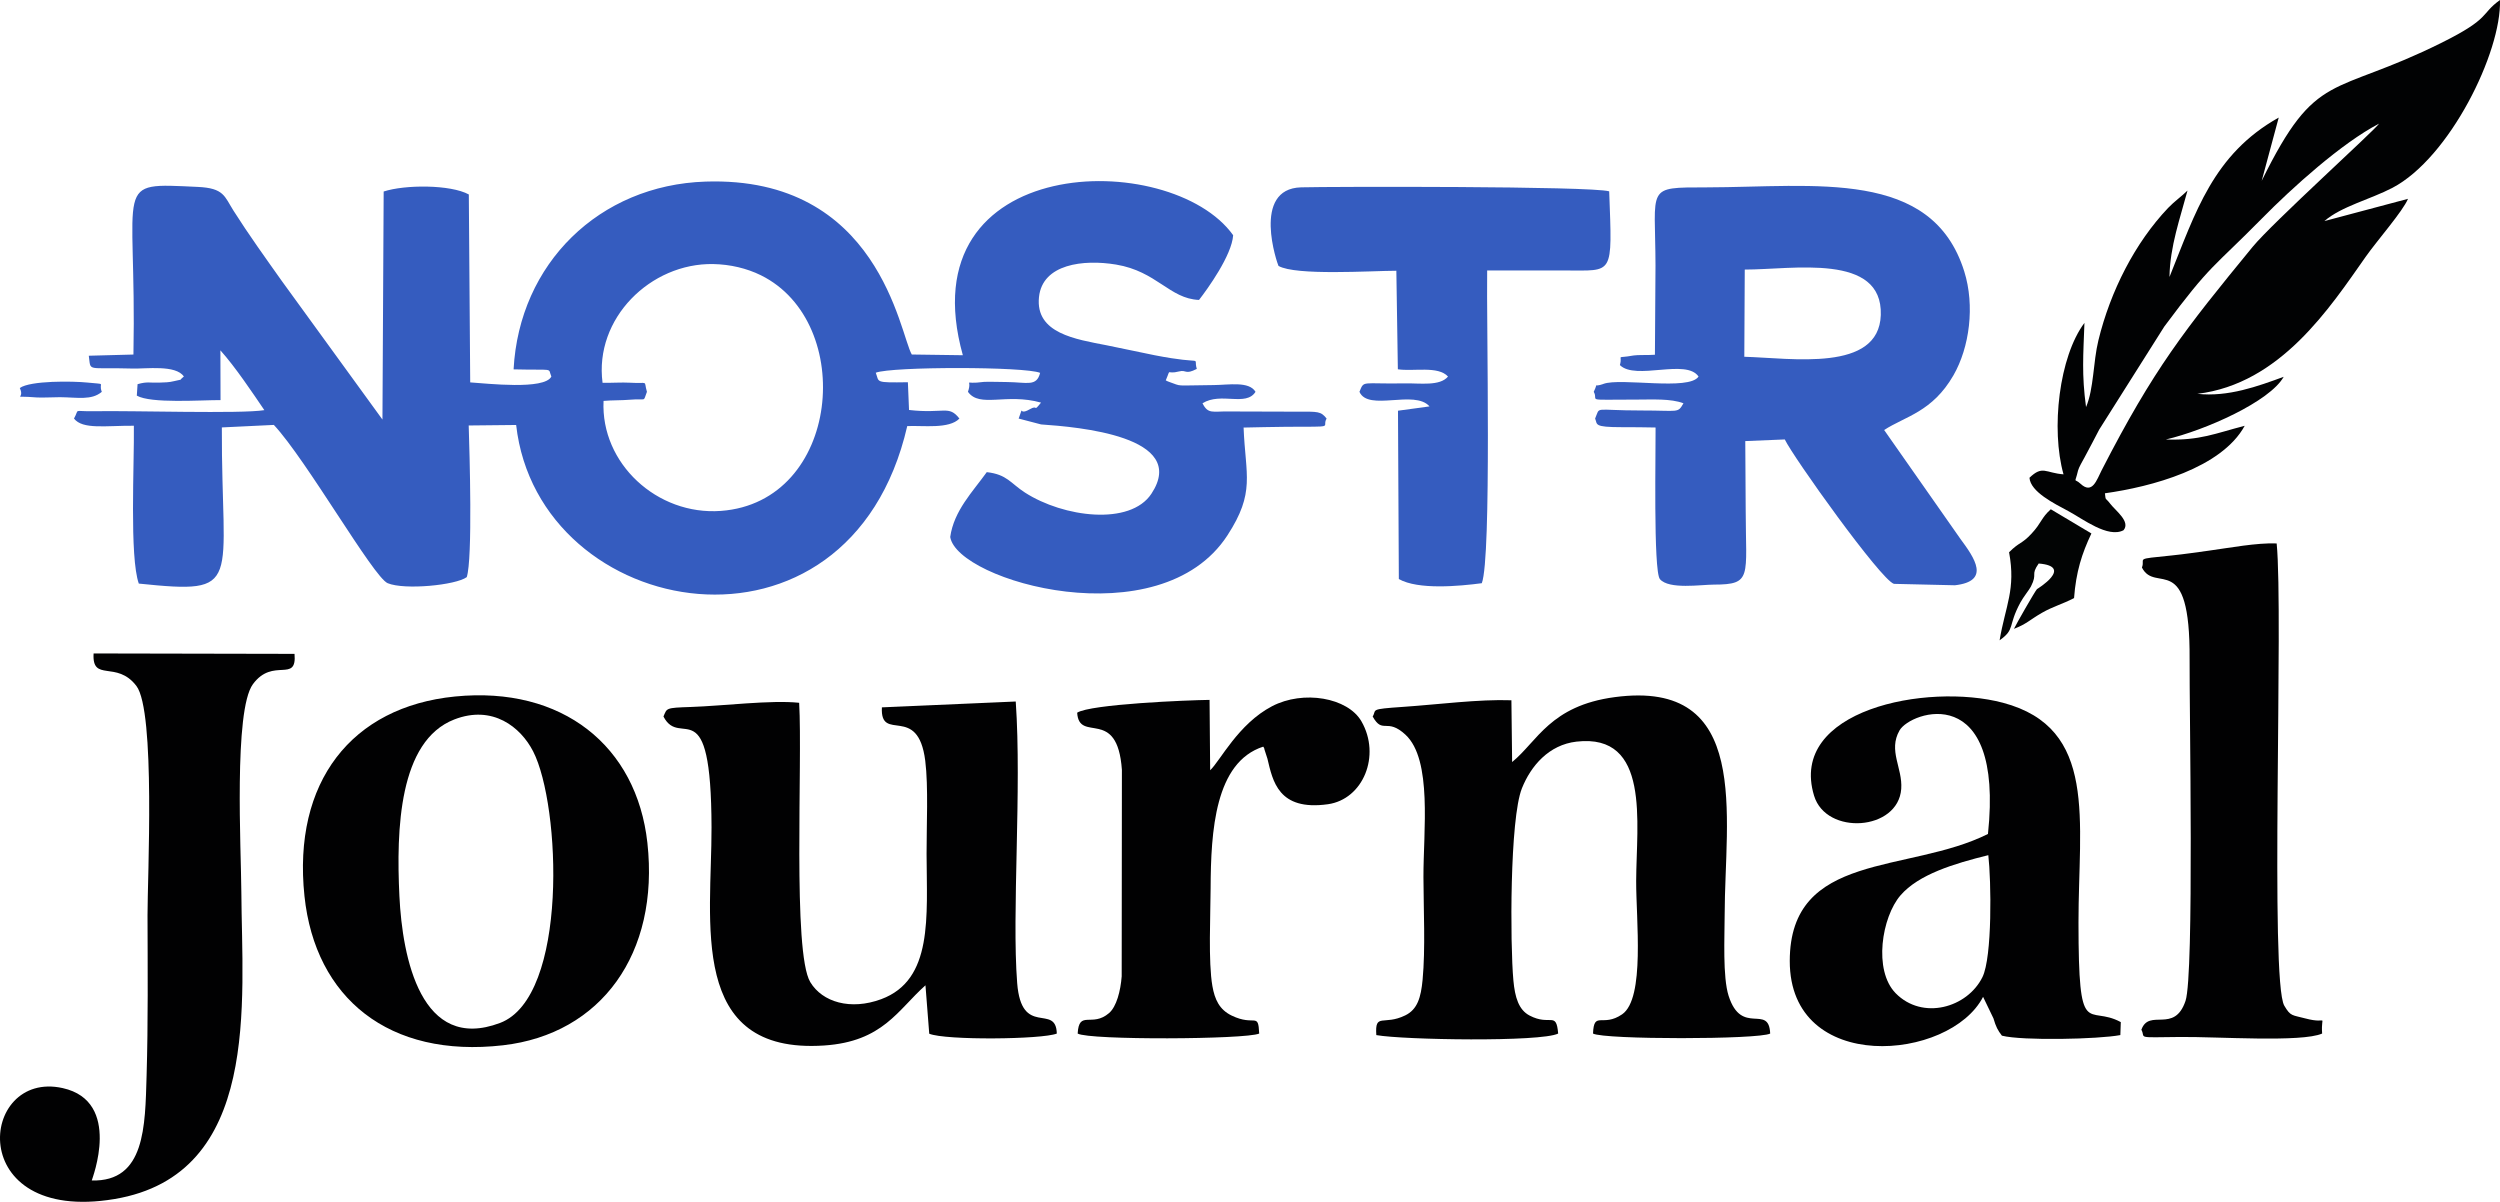 <?xml version="1.0" encoding="UTF-8"?>
<!DOCTYPE svg PUBLIC "-//W3C//DTD SVG 1.1//EN" "http://www.w3.org/Graphics/SVG/1.1/DTD/svg11.dtd">
<!-- Creator: CorelDRAW X7 -->
<svg xmlns="http://www.w3.org/2000/svg" xml:space="preserve" width="9.09in" height="4.37in" version="1.1" style="shape-rendering:geometricPrecision; text-rendering:geometricPrecision; image-rendering:optimizeQuality; fill-rule:evenodd; clip-rule:evenodd"
viewBox="0 0 191358 91989"
 xmlns:xlink="http://www.w3.org/1999/xlink">
 <defs>
  <style type="text/css">
   <![CDATA[
    .fil2 {fill:#010102}
    .fil1 {fill:#010203}
    .fil3 {fill:#020404}
    .fil4 {fill:#345DC5}
    .fil0 {fill:#355CBF}
   ]]>
  </style>
 </defs>
 <g id="Layer_x0020_1">
  <path class="fil0" d="M46198 30684c672,-60 1370,-36 1989,-89 1376,-118 1002,227 1331,-607 -274,-937 198,-604 -1323,-698 -551,-35 -1459,22 -2073,10 -649,-4941 3686,-9177 8468,-9091 1302,24 2568,324 3650,857 7314,3608 6112,17362 -3060,18038 -4889,360 -9210,-3649 -8982,-8420zm-6886 -2415c3237,82 2592,-154 2891,550 -519,1042 -4931,530 -6212,448l-106 -14385c-1408,-768 -4896,-759 -6518,-225l-93 17455 -7709 -10616c-1197,-1688 -2554,-3577 -3691,-5372 -696,-1099 -722,-1729 -2737,-1820 -6647,-304 -4662,-566 -4923,12831l-3417 91c176,1265 -235,873 3346,981 1030,31 3323,-306 3931,612 -491,385 54,151 -740,350 -411,103 -724,100 -1153,115 -739,27 -890,-96 -1651,119l-58 877c1080,620 4895,337 6409,342l-11 -3808c1143,1269 2476,3272 3365,4577 -1782,296 -10091,26 -13047,82 -1665,31 -1070,-246 -1524,562 667,856 2422,535 4583,550 39,2907 -342,10048 378,12082 8115,839 6317,125 6356,-11953l3981 -192c2500,2679 7624,11663 8714,12116 1293,536 5209,153 6051,-465 460,-1413 213,-9576 149,-11608l3632 -38c1705,15075 25498,19380 29936,84 1212,-54 3211,241 3993,-576 -829,-1060 -1156,-348 -3857,-657l-87 -2123c-2587,39 -2174,8 -2459,-729 1216,-479 11427,-479 12581,11 -270,1073 -993,722 -2502,703 -279,-3 -1634,-34 -1807,-11 -1755,239 -829,-351 -1215,759 906,1261 2917,74 5594,826 -648,802 -160,105 -881,519 -927,531 -382,-490 -832,702l1717 449c2794,193 11351,898 8445,5305 -1626,2466 -6729,1811 -9678,-89 -1115,-719 -1363,-1386 -2924,-1564 -1075,1500 -2515,2947 -2798,4963 532,3386 16058,7801 21214,-118 2159,-3316 1384,-4586 1241,-8257 1086,-18 2171,-53 3259,-59 3963,-20 2674,78 3095,-630 -441,-568 -674,-529 -2204,-527l-5303 -16c-1218,-20 -1568,225 -1992,-627 1410,-880 3328,280 4058,-877 -495,-826 -2040,-527 -3210,-516 -3159,29 -2326,125 -3416,-249 -67,-23 -168,-64 -244,-112 443,-1024 -35,-411 1026,-684 569,-146 445,277 1349,-193 -314,-1059 776,-261 -3240,-1049 -1204,-236 -2445,-521 -3647,-756 -2371,-465 -5483,-906 -5192,-3693 264,-2539 3409,-2901 5900,-2488 3119,517 4093,2617 6349,2707 646,-830 2517,-3420 2613,-4955 -4767,-6677 -25031,-6390 -20690,9187l-3908 -55c-927,-1583 -2490,-13676 -15796,-13235 -8128,270 -14250,6269 -14684,14372z"/>
  <path class="fil0" d="M133549 20631c3662,5 10566,-1302 10413,3477 -142,4409 -6857,3295 -10447,3197l34 -6674zm-6832 -292l-44 6811c-503,40 -1342,2 -1635,56 -1468,267 -798,-138 -1047,735 1210,1200 5072,-522 6021,878 -719,1109 -5944,69 -7281,563 -866,320 -336,-224 -741,606 429,742 -894,594 3356,594 1132,0 2542,-85 3512,283 -455,780 -305,551 -3219,552 -3758,0 -3120,-358 -3544,618 194,453 -152,661 2063,660 860,-1 1704,7 2565,25 22,1523 -184,10999 333,11606 691,811 3139,420 4137,419 2950,-3 2436,-585 2428,-5693l-32 -5293 3024 -125c627,1329 7346,10746 8355,11054l4670 108c2747,-314 1506,-2079 417,-3552l-5837 -8332c1616,-1050 3689,-1378 5305,-4186 1236,-2150 1648,-5327 828,-7951 -2468,-7895 -11389,-6454 -19742,-6435 -4691,11 -3902,-126 -3892,5999z"/>
  <path class="fil1" d="M182103 9459c-309,487 -8176,7604 -9671,9424 -5228,6370 -7581,9353 -11563,17107 -378,737 -712,1878 -1618,1036 -516,-480 -447,87 -192,-1011 53,-227 365,-766 509,-1027 422,-761 728,-1395 1115,-2114l4981 -7884c3603,-4846 3682,-4424 7500,-8299 2288,-2322 6071,-5740 8939,-7232zm-8985 4378l1303 -4841c-5028,2818 -6372,7267 -8362,12202 34,-2346 821,-4511 1380,-6616 -429,428 -1014,837 -1483,1330 -2530,2659 -4421,6368 -5339,10142 -407,1670 -344,3697 -945,5103 -341,-2528 -209,-3962 -122,-6445 -1940,2585 -2578,8126 -1601,11593 -1399,-109 -1596,-710 -2607,262 84,1082 1882,1965 2986,2557 1082,579 3030,2090 4215,1457 554,-661 -621,-1499 -1025,-2033 -381,-504 -333,-174 -400,-793 3537,-494 8913,-1911 10700,-5167 -2238,574 -3420,1141 -6034,1049 3020,-708 7955,-2905 9017,-4798 -1981,726 -4259,1560 -6606,1303 6356,-763 10143,-6595 12887,-10497 870,-1236 2856,-3498 3233,-4430l-6398 1704c1273,-1115 3547,-1674 5208,-2545 4382,-2297 8355,-10393 8231,-14374 -1518,1083 -653,1369 -4448,3259 -8453,4208 -9569,2002 -13790,10578z"/>
  <path class="fil2" d="M115743 58326l-55 -4728c-2481,-91 -5666,327 -8285,505 -2645,181 -2005,200 -2333,738 774,1394 1068,60 2508,1391 2073,1916 1369,7392 1377,10889 6,2454 161,5486 -65,7876 -128,1346 -390,2261 -1324,2719 -1662,815 -2338,-242 -2218,1511 2058,369 12606,543 13919,-118 -147,-1752 -588,-543 -2185,-1377 -834,-435 -1124,-1390 -1243,-2699 -253,-2772 -283,-12359 656,-14702 685,-1711 2058,-3323 4173,-3567 5677,-657 4588,6208 4570,10650 -13,2950 695,9011 -1077,10224 -1501,1027 -2156,-312 -2226,1471 842,471 12696,466 13561,0 -96,-2317 -2188,229 -3183,-2889 -460,-1442 -305,-4515 -302,-6175 11,-7613 2098,-18092 -8417,-16687 -4941,660 -5917,3393 -7851,4968z"/>
  <path class="fil2" d="M50784 54841c1307,2543 3651,-2294 3679,8479 20,7194 -1861,17401 8617,16703 4506,-300 5638,-2726 7758,-4607l289 3705c1230,516 8656,442 9764,-12 -58,-2353 -2705,345 -3033,-3862 -419,-5377 357,-14804 -110,-21554l-10245 448c-142,2763 2762,-335 3319,4091 248,1967 94,5051 101,7135 18,4820 509,9633 -3470,11110 -2346,870 -4508,232 -5432,-1305 -1366,-2272 -585,-16721 -851,-21380 -2124,-229 -5847,240 -8292,320 -1960,65 -1815,85 -2094,729z"/>
  <path class="fil2" d="M7023 90355c18,-113 2354,-6051 -2225,-7072 -6424,-1432 -7578,10418 3954,8494 11257,-1878 9765,-15152 9722,-23486 -16,-3241 -592,-13918 886,-15926 1537,-2089 3380,-45 3185,-2319l-15380 -32c-135,2236 1761,497 3276,2487 1476,1938 844,14768 851,17544 11,4061 49,8240 -71,12292 -115,3876 -101,8130 -4198,8018z"/>
  <path class="fil2" d="M152192 65454c224,1937 312,7801 -452,9341 -1163,2345 -4587,3316 -6639,1228 -1727,-1758 -1059,-5835 366,-7489 1384,-1609 4114,-2437 6725,-3080zm-27 -1623c-6088,3047 -15164,1323 -15171,9724 -7,8746 12273,7668 14797,2743l794 1648c187,641 334,922 648,1325 1572,401 7403,273 9065,-46l34 -993c-2561,-1388 -3231,1541 -3238,-7602 -6,-7860 1509,-14906 -5783,-16842 -5841,-1550 -16450,553 -14456,7117 931,3065 6438,2691 6671,-523 116,-1605 -1017,-2926 -130,-4477 842,-1471 8024,-3905 6769,7926z"/>
  <path class="fil2" d="M34772 55067c2928,-1139 5080,577 6038,2446 2113,4124 2713,18800 -2535,20783 -6050,2286 -7475,-4989 -7703,-9704 -248,-5129 -37,-11878 4200,-13525zm50 -1757c-7902,787 -12437,6535 -11517,15275 822,7813 6467,12425 15201,11421 7500,-863 11981,-7013 11047,-15498 -816,-7403 -6505,-12018 -14731,-11198z"/>
  <path class="fil0" d="M97861 20352c1322,759 7077,374 9020,369l115 7542c1191,184 3075,-285 3839,556 -628,752 -2131,501 -3324,523 -3325,62 -3081,-263 -3455,646 676,1533 4212,-197 5364,1116l-2414 330 65 12884c1471,840 4625,549 6351,319 758,-1970 346,-20158 410,-23936l5958 -1c3748,-14 3620,504 3383,-6059 -1435,-407 -21394,-366 -23583,-305 -3823,107 -1806,5885 -1729,6016z"/>
  <path class="fil2" d="M163950 43438c1046,2053 3704,-1451 3649,7017 -23,3649 360,24156 -312,26152 -856,2541 -2784,542 -3379,2210 359,659 -545,593 2954,554 2852,-31 9316,431 10881,-262 -114,-1612 536,-671 -1269,-1154 -1035,-277 -1139,-147 -1627,-979 -1114,-1899 -54,-30035 -584,-35382 -1504,-63 -3628,340 -5186,552 -963,131 -1867,267 -2822,365 -2986,307 -2010,168 -2305,927z"/>
  <path class="fil2" d="M92629 58955l-45 -5386c-1699,19 -9115,326 -10134,980 144,2380 3080,-514 3424,4377l-16 15805c-87,1120 -393,2316 -969,2812 -1305,1124 -2301,-276 -2400,1566 861,514 12874,455 13894,0 -74,-1688 -324,-518 -2103,-1375 -952,-458 -1301,-1247 -1479,-2260 -322,-1835 -144,-5468 -136,-7476 17,-4397 335,-9656 4027,-10850 43,67 82,101 95,220l227 703c406,1694 821,4016 4626,3485 2693,-376 4082,-3720 2568,-6347 -1047,-1814 -4441,-2411 -6845,-1153 -2596,1359 -3978,4204 -4734,4899z"/>
  <path class="fil3" d="M153781 42268c529,2851 -277,4077 -725,6741 1218,-867 606,-1064 1585,-2883 239,-444 678,-973 809,-1230 541,-1060 -50,-833 597,-1766 2729,220 -130,1960 -131,1960 -173,194 -1600,2695 -1762,3040 958,-360 1234,-706 2145,-1227 839,-481 1575,-668 2456,-1126 149,-2003 596,-3404 1327,-4946l-3107 -1853c-755,679 -687,1017 -1475,1866 -760,819 -908,612 -1719,1424z"/>
  <path class="fil4" d="M1515 29696c454,951 -811,549 1285,722 379,32 1331,-23 1789,-19 1331,11 2419,261 3203,-411 -299,-762 481,-545 -1122,-710 -1070,-110 -4337,-162 -5155,418z"/>
 </g>
</svg>
